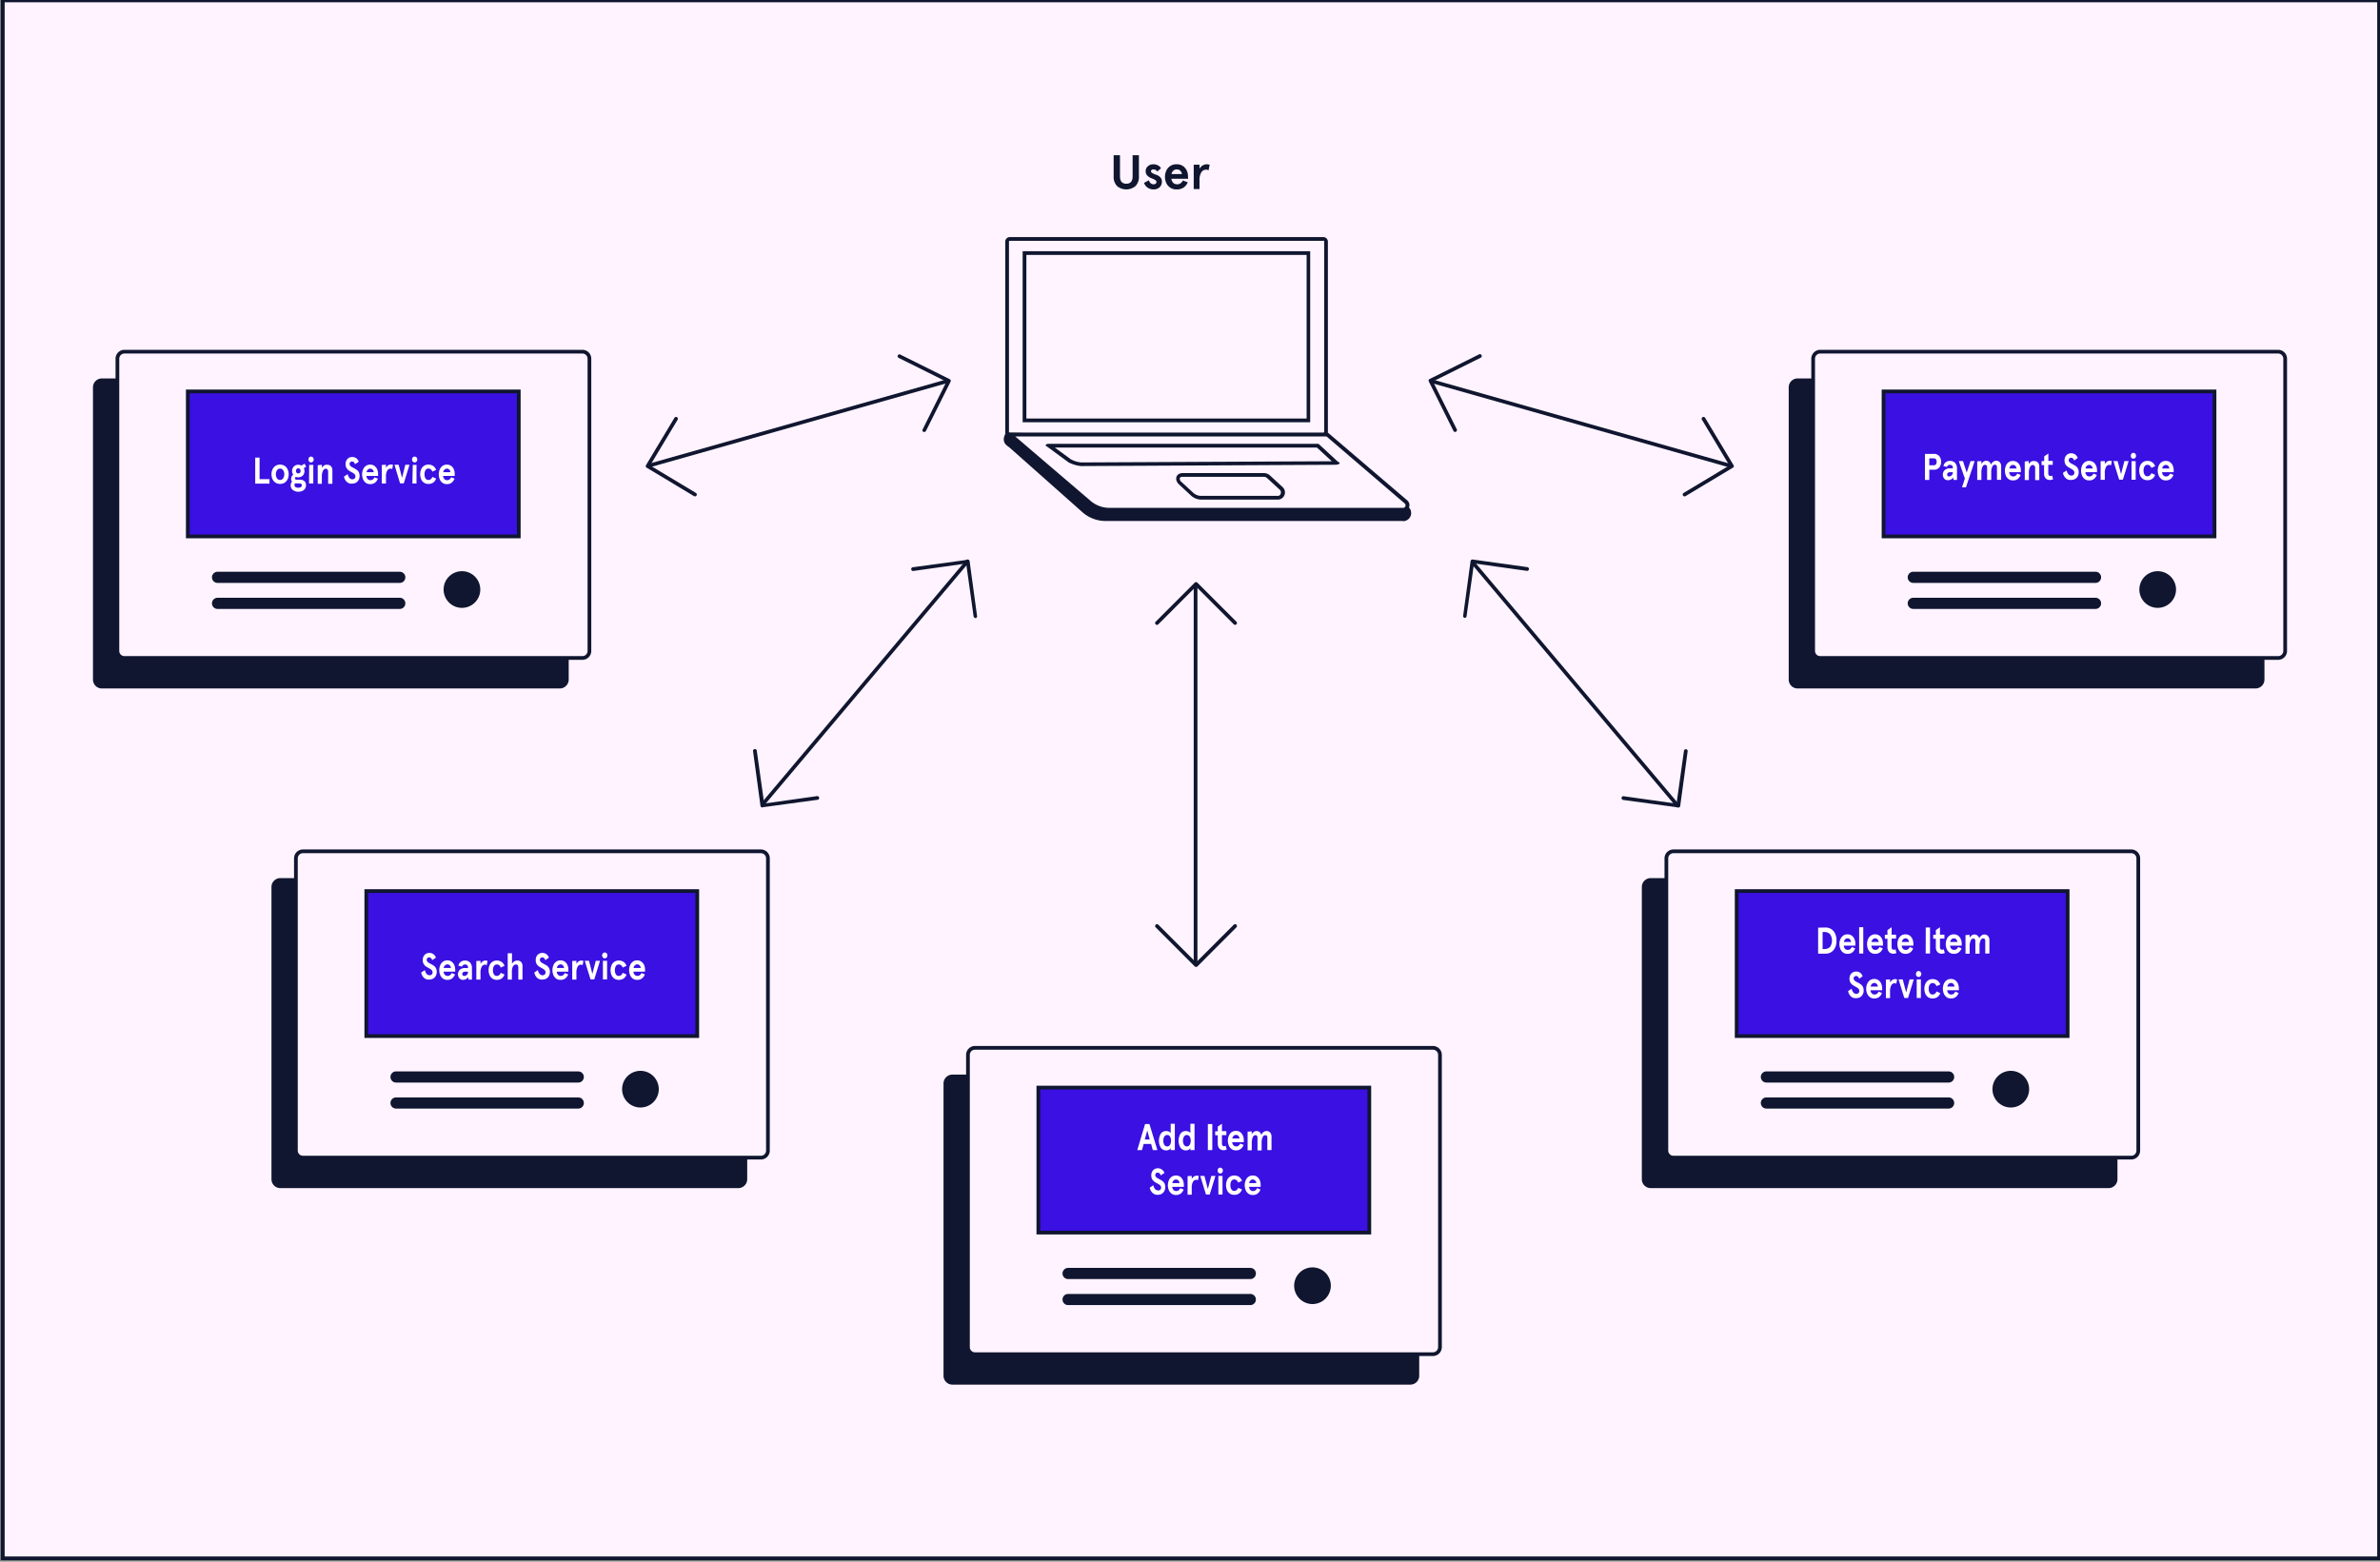 <svg xmlns="http://www.w3.org/2000/svg" viewBox="0 0 640 420">
  <rect x="0" y="0" width="640" height="420" fill="#808080" stroke="none"/>
  <defs>
    <style>
      .cls-1 {
        fill: #fff3ff;
      }

      .cls-2 {
        fill: #10162f;
      }

      .cls-3 {
        fill: #fff4ff;
      }

      .cls-4 {
        fill: #3a10e3;
      }

      .cls-5 {
        fill: #fff;
      }
    </style>
  </defs>
  <g id="bg">
    <g>
      <rect class="cls-1" x="0.75" y="0.11" width="639" height="419"/>
      <path class="cls-2" d="M639.25.61v418H1.25V.61h638m1-1H.25v420h640V-.39Z"/>
    </g>
  </g>
  <g id="Layer_4" data-name="Layer 4">
    <g>
      <g>
        <rect class="cls-3" x="270.82" y="64.21" width="85.76" height="52.71" rx="0.74"/>
        <path class="cls-2" d="M355.84,64.71a.24.24,0,0,1,.24.24v51.22a.24.24,0,0,1-.24.24H271.56a.23.23,0,0,1-.24-.24V65a.23.23,0,0,1,.24-.24h84.28m0-1H271.56A1.23,1.23,0,0,0,270.32,65v51.22a1.23,1.23,0,0,0,1.24,1.24h84.28a1.24,1.24,0,0,0,1.24-1.24V65a1.24,1.24,0,0,0-1.24-1.24Z"/>
      </g>
      <g>
        <path class="cls-2" d="M377.29,139.62h-80a8.84,8.84,0,0,1-5.75-2.12L271.87,120c-.63-.54-2.07-1-1-3.1l86.25,1.55,21.31,18.2A1.69,1.69,0,0,1,377.29,139.62Z"/>
        <path class="cls-2" d="M377.29,140.12h-80a9.41,9.41,0,0,1-6.08-2.24l-19.73-17.51a2.94,2.94,0,0,0-.3-.22c-.66-.48-1.91-1.35-.84-3.48l.14-.28h.31L357.27,118l.13.12,21.31,18.2a2.19,2.19,0,0,1-1.42,3.85ZM271.15,117.4c-.47,1.13,0,1.49.66,1.93a4.18,4.18,0,0,1,.38.29l19.73,17.5a8.32,8.32,0,0,0,5.42,2h80a1.18,1.18,0,0,0,.77-2.09l-21.17-18.09Z"/>
      </g>
      <g>
        <path class="cls-3" d="M298.37,137.05a8.34,8.34,0,0,1-5.42-2l-21.28-18.17h85.22L378.06,135a1.18,1.18,0,0,1-.77,2.09Z"/>
        <path class="cls-2" d="M356.71,117.38l21,18a.68.68,0,0,1-.45,1.21H298.37a7.82,7.82,0,0,1-5.1-1.88L273,117.38h83.68m.37-1H270.32l22.3,19.05a8.84,8.84,0,0,0,5.75,2.12h78.92a1.69,1.69,0,0,0,1.1-3l-21.31-18.2Z"/>
      </g>
      <g>
        <rect class="cls-3" x="275.54" y="68.06" width="76.32" height="45"/>
        <path class="cls-2" d="M351.36,68.56v44H276v-44h75.32m1-1H275v46h77.32v-46Z"/>
      </g>
      <g>
        <path class="cls-3" d="M290.75,124.87a7.38,7.38,0,0,1-3.09-.94l-.06,0-5.51-4h72.23l5,4.65-.37,0Z"/>
        <path class="cls-2" d="M354.12,120.36l4,3.69-67.36.32a6.87,6.87,0,0,1-2.87-.89h0l-4.24-3.11h70.5m.08-1H281.92c-.74,0-1,.53-.36.73l5.78,4.25a9.31,9.31,0,0,0,3.41,1L359,125c1.16,0,1.69-.52.81-.79l-5.24-4.84a1.36,1.36,0,0,0-.36,0Z"/>
      </g>
      <g>
        <path class="cls-3" d="M323,133.86a3.69,3.69,0,0,1-2.5-1l-3.23-3a1.45,1.45,0,0,1-.45-1.54,1.12,1.12,0,0,1,1.14-.62h21.87a1.89,1.89,0,0,1,1.28.51l3.38,3.12a1.48,1.48,0,0,1,.36,1.65,1.25,1.25,0,0,1-1.17.85Z"/>
        <path class="cls-2" d="M339.82,128.23a1.38,1.38,0,0,1,.94.38l3.39,3.11a1,1,0,0,1,.22,1.11.76.76,0,0,1-.7.53H323a3.16,3.16,0,0,1-2.16-.86l-3.2-2.95a1,1,0,0,1-.36-1c.11-.27.48-.31.68-.31h21.87m0-1H318c-1.79,0-2.27,1.79-1,3l3.23,3a4.18,4.18,0,0,0,2.84,1.13h20.68a1.94,1.94,0,0,0,1.15-3.37l-3.38-3.12a2.42,2.42,0,0,0-1.62-.64Z"/>
      </g>
    </g>
    <g>
      <path class="cls-2" d="M465.22,125.72l-.14,0-80-22.66a.51.51,0,0,1-.35-.62.5.5,0,0,1,.62-.34l80,22.66a.5.5,0,0,1,.35.61A.51.51,0,0,1,465.22,125.72Z"/>
      <path class="cls-2" d="M453,133.5a.5.5,0,0,1-.26-.93l12.3-7.39-7.38-12.3a.49.49,0,0,1,.17-.68.5.5,0,0,1,.69.17l7.64,12.73a.48.48,0,0,1-.17.68l-12.73,7.65A.48.48,0,0,1,453,133.5Z"/>
      <path class="cls-2" d="M391.29,116.17a.49.49,0,0,1-.45-.28l-6.62-13.29a.49.49,0,0,1,.22-.67l13.29-6.62a.49.49,0,0,1,.67.22.5.5,0,0,1-.22.67l-12.85,6.4,6.41,12.85a.51.51,0,0,1-.23.67A.59.59,0,0,1,391.29,116.17Z"/>
    </g>
    <g>
      <path class="cls-2" d="M300.39,50.05a3.59,3.59,0,0,1-.92-2.67V41.74h1.7v5.67c0,1.32.56,2,1.7,2s1.7-.65,1.7-2V41.74h1.69v5.64a3.55,3.55,0,0,1-.92,2.67,3.89,3.89,0,0,1-4.95,0Z"/>
      <path class="cls-2" d="M308.54,50.42a2.47,2.47,0,0,1-.9-1.24l1.29-.69a1.81,1.81,0,0,0,.51.79,1.17,1.17,0,0,0,.79.29.88.88,0,0,0,.53-.17.54.54,0,0,0,.22-.47.6.6,0,0,0-.34-.51,5.07,5.07,0,0,0-1-.48,3,3,0,0,1-1.15-.75,1.67,1.67,0,0,1-.41-1.17,1.76,1.76,0,0,1,.26-.93,2.06,2.06,0,0,1,.74-.66,2.3,2.3,0,0,1,1.06-.25,2.66,2.66,0,0,1,1.21.28,2,2,0,0,1,.85.79l-1,.88a1.22,1.22,0,0,0-1.06-.57.77.77,0,0,0-.45.14.43.43,0,0,0-.18.36.55.55,0,0,0,.27.43,4.41,4.41,0,0,0,1.07.49,3,3,0,0,1,1.18.71,1.6,1.6,0,0,1,.41,1.14,2,2,0,0,1-.62,1.54,2.3,2.3,0,0,1-1.61.57A2.71,2.71,0,0,1,308.54,50.42Z"/>
      <path class="cls-2" d="M319.49,48.08H315a1.81,1.81,0,0,0,.51,1.11,1.52,1.52,0,0,0,1,.38,1.68,1.68,0,0,0,.92-.25,2.35,2.35,0,0,0,.67-.77l1.3.48a3.24,3.24,0,0,1-1.13,1.42,3.2,3.2,0,0,1-1.85.49,2.93,2.93,0,0,1-2.82-1.77,4.07,4.07,0,0,1-.33-1.61,4,4,0,0,1,.33-1.6,2.92,2.92,0,0,1,2.82-1.78,3,3,0,0,1,1.72.49,3.08,3.08,0,0,1,1,1.23,3.67,3.67,0,0,1,.32,1.52Zm-1.65-1.27a1.76,1.76,0,0,0-.46-.9,1.27,1.27,0,0,0-.94-.35,1.36,1.36,0,0,0-.9.32,1.7,1.7,0,0,0-.53.93Z"/>
      <path class="cls-2" d="M322.56,44.29v1.06a2.62,2.62,0,0,1,.86-.86,2.11,2.11,0,0,1,1.08-.31,3,3,0,0,1,.79.13l-.3,1.5a1.27,1.27,0,0,0-.67-.18,1.49,1.49,0,0,0-1.26.69,3.85,3.85,0,0,0-.5,2.19v2.33H321V44.29Z"/>
    </g>
    <g>
      <path class="cls-2" d="M332.12,168.05a.54.54,0,0,1-.35-.14l-10.15-10.15-10.14,10.15a.5.5,0,1,1-.71-.71l10.5-10.5a.5.5,0,0,1,.71,0l10.5,10.5a.51.51,0,0,1,0,.71A.54.54,0,0,1,332.12,168.05Z"/>
      <path class="cls-2" d="M321.62,260.05a.54.54,0,0,1-.35-.14l-10.5-10.5a.51.51,0,0,1,0-.71.5.5,0,0,1,.71,0l10.14,10.14,10.15-10.14a.5.5,0,0,1,.71,0,.51.51,0,0,1,0,.71L322,259.91A.54.54,0,0,1,321.62,260.05Z"/>
      <path class="cls-2" d="M321.5,259a.5.5,0,0,1-.5-.5v-101a.5.5,0,0,1,1,0v101A.5.5,0,0,1,321.5,259Z"/>
    </g>
    <g>
      <path class="cls-2" d="M393.94,166.18h-.07a.5.5,0,0,1-.42-.56l2-14.71a.51.51,0,0,1,.57-.43l14.7,2.05a.5.5,0,1,1-.14,1l-14.21-2-2,14.21A.51.51,0,0,1,393.94,166.18Z"/>
      <path class="cls-2" d="M451.26,217.14h-.07l-14.71-2a.5.5,0,0,1,.14-1l14.21,2,2-14.21a.52.52,0,0,1,.57-.43.5.5,0,0,1,.42.57l-2,14.71a.5.5,0,0,1-.2.33A.54.54,0,0,1,451.26,217.14Z"/>
      <path class="cls-2" d="M451.13,217.17a.49.49,0,0,1-.38-.18l-55-65.27a.49.49,0,0,1,.06-.7.49.49,0,0,1,.7.06l55,65.27a.49.49,0,0,1-.06.7A.47.47,0,0,1,451.13,217.17Z"/>
    </g>
    <g>
      <path class="cls-2" d="M205,217.17a.51.51,0,0,1-.5-.43l-2-14.71a.5.5,0,0,1,1-.14l2,14.22,14.21-2a.51.51,0,0,1,.57.43.5.5,0,0,1-.43.56l-14.7,2Z"/>
      <path class="cls-2" d="M262.31,166.21a.51.51,0,0,1-.5-.43l-2-14.22-14.21,2a.5.5,0,0,1-.14-1l14.71-2a.51.51,0,0,1,.57.42l2,14.71a.49.49,0,0,1-.42.56Z"/>
      <path class="cls-2" d="M205.16,216.74a.47.47,0,0,1-.32-.12.49.49,0,0,1-.06-.7l55-65.27a.5.5,0,0,1,.7-.07.51.51,0,0,1,.06.71l-55,65.27A.49.49,0,0,1,205.16,216.74Z"/>
    </g>
    <g>
      <g>
        <path class="cls-2" d="M27.39,102.28H150.53a1.9,1.9,0,0,1,1.9,1.9v78.59a1.9,1.9,0,0,1-1.9,1.9H27.4a1.9,1.9,0,0,1-1.9-1.9V104.17A1.89,1.89,0,0,1,27.39,102.28Z"/>
        <path class="cls-2" d="M150.53,102.78a1.4,1.4,0,0,1,1.4,1.39v78.59a1.4,1.4,0,0,1-1.4,1.4H27.39a1.4,1.4,0,0,1-1.39-1.4V104.17a1.39,1.39,0,0,1,1.39-1.39H150.53m0-1H27.39A2.39,2.39,0,0,0,25,104.17v78.59a2.39,2.39,0,0,0,2.39,2.4H150.53a2.4,2.4,0,0,0,2.4-2.4V104.17a2.4,2.4,0,0,0-2.4-2.39Z"/>
      </g>
      <g>
        <path class="cls-1" d="M33.47,94.58H156.6a1.9,1.9,0,0,1,1.9,1.9v78.59a1.89,1.89,0,0,1-1.89,1.89H33.47a1.89,1.89,0,0,1-1.89-1.89V96.48A1.9,1.9,0,0,1,33.47,94.58Z"/>
        <path class="cls-2" d="M156.61,95.08a1.4,1.4,0,0,1,1.39,1.4v78.59a1.39,1.39,0,0,1-1.39,1.39H33.47a1.4,1.4,0,0,1-1.4-1.39V96.48a1.4,1.4,0,0,1,1.4-1.4H156.61m0-1H33.47a2.4,2.4,0,0,0-2.4,2.4v78.59a2.4,2.4,0,0,0,2.4,2.39H156.61a2.39,2.39,0,0,0,2.39-2.39V96.48a2.39,2.39,0,0,0-2.39-2.4Z"/>
      </g>
      <g>
        <rect class="cls-4" x="50.5" y="105.27" width="89" height="39"/>
        <path class="cls-2" d="M139,105.77v38H51v-38h88m1-1H50v40h90v-40Z"/>
      </g>
      <g>
        <path class="cls-5" d="M68.63,123.07H69.8v5.8h2.67v1.2H68.63Z"/>
        <path class="cls-5" d="M74.08,129.81a2.06,2.06,0,0,1-.79-.93,3,3,0,0,1-.28-1.33,3,3,0,0,1,.28-1.33,2.17,2.17,0,0,1,.79-.93,2.41,2.41,0,0,1,2.47,0,2.24,2.24,0,0,1,.79.93,3,3,0,0,1,.28,1.33,3,3,0,0,1-.28,1.33,2.13,2.13,0,0,1-.79.93,2.41,2.41,0,0,1-2.47,0Zm2.06-1.16a2.09,2.09,0,0,0,0-2.19,1,1,0,0,0-1.65,0,2.09,2.09,0,0,0,0,2.19,1,1,0,0,0,1.65,0Z"/>
        <path class="cls-5" d="M78.74,131.76a1.43,1.43,0,0,1-.57-1.23,1.37,1.37,0,0,1,.37-1,1.21,1.21,0,0,1-.24-.78,1.26,1.26,0,0,1,.15-.62,1.33,1.33,0,0,1,.41-.44,1.69,1.69,0,0,1-.32-1,1.73,1.73,0,0,1,.23-.89,1.45,1.45,0,0,1,.6-.6,1.69,1.69,0,0,1,.84-.21,1.81,1.81,0,0,1,.84.22l.85-.5.44.82-.64.36a1.88,1.88,0,0,1,.18.8,1.77,1.77,0,0,1-.23.9,1.35,1.35,0,0,1-.6.58,1.68,1.68,0,0,1-.84.2,1.83,1.83,0,0,1-.66-.11.44.44,0,0,0-.21.38.33.33,0,0,0,.11.28.46.46,0,0,0,.31.09h.93a1.68,1.68,0,0,1,1.16.39,1.38,1.38,0,0,1,.43,1.09,1.61,1.61,0,0,1-.29,1,1.74,1.74,0,0,1-.76.58,2.79,2.79,0,0,1-1,.18A2.36,2.36,0,0,1,78.74,131.76Zm2.17-.76a.5.5,0,0,0,.25-.47.43.43,0,0,0-.19-.4,1,1,0,0,0-.53-.12h-.62a2.68,2.68,0,0,1-.52,0,.9.9,0,0,0-.1.46.59.59,0,0,0,.28.54,1.64,1.64,0,0,0,1.43,0Zm-.25-3.86a.71.71,0,0,0,.17-.49.76.76,0,0,0-.17-.5.61.61,0,0,0-.9,0,.76.76,0,0,0-.17.5.71.71,0,0,0,.17.49.63.63,0,0,0,.9,0Z"/>
        <path class="cls-5" d="M83.14,124.15a.84.84,0,0,1-.2-.57.88.88,0,0,1,.2-.57.69.69,0,0,1,1,0,.84.84,0,0,1,.21.57.8.8,0,0,1-.21.57.69.69,0,0,1-1,0Zm0,.88h1.11v5H83.1Z"/>
        <path class="cls-5" d="M86.55,125v.81a2.3,2.3,0,0,1,.63-.65A1.38,1.38,0,0,1,88,125a1.34,1.34,0,0,1,1,.39,1.53,1.53,0,0,1,.38,1.13v3.6H88.24v-3.23a1,1,0,0,0-.18-.63.59.59,0,0,0-.47-.2.68.68,0,0,0-.51.24,1.64,1.64,0,0,0-.38.71,3.61,3.61,0,0,0-.15,1.1v2H85.44v-5Z"/>
        <path class="cls-5" d="M93.66,129.89a2.33,2.33,0,0,1-.76-.71,2.68,2.68,0,0,1-.4-1l1-.66a2.51,2.51,0,0,0,.45,1,1,1,0,0,0,.8.39.81.81,0,0,0,.59-.2.82.82,0,0,0,.23-.63.77.77,0,0,0-.15-.46,1.65,1.65,0,0,0-.39-.35c-.15-.1-.37-.22-.65-.38l-.26-.14a2.53,2.53,0,0,1-.86-.75,1.93,1.93,0,0,1-.33-1.17,2.18,2.18,0,0,1,.22-1,1.69,1.69,0,0,1,1.54-.92,1.78,1.78,0,0,1,1.78,1.27l-1,.67c-.15-.49-.43-.74-.83-.74a.62.62,0,0,0-.45.19.58.58,0,0,0-.19.45.75.75,0,0,0,.16.48,1.73,1.73,0,0,0,.41.35c.16.1.39.22.69.37a5.3,5.3,0,0,1,.74.47,1.86,1.86,0,0,1,.5.63,2.2,2.2,0,0,1,.19.93,2.33,2.33,0,0,1-.26,1.11,1.78,1.78,0,0,1-.71.73,2.14,2.14,0,0,1-1,.25A1.93,1.93,0,0,1,93.66,129.89Z"/>
        <path class="cls-5" d="M101.67,128H98.53a1.42,1.42,0,0,0,.36.85.94.94,0,0,0,.72.29,1,1,0,0,0,.64-.19,1.62,1.62,0,0,0,.46-.59l.9.37a2.31,2.31,0,0,1-.78,1.09,2,2,0,0,1-1.28.38,1.92,1.92,0,0,1-1.23-.38,2.37,2.37,0,0,1-.72-1,3.43,3.43,0,0,1,0-2.47,2.37,2.37,0,0,1,.72-1,1.93,1.93,0,0,1,1.23-.39,1.88,1.88,0,0,1,1.19.38,2.18,2.18,0,0,1,.7.94,3.17,3.17,0,0,1,.23,1.17Zm-1.15-1a1.38,1.38,0,0,0-.32-.69.82.82,0,0,0-.65-.27.89.89,0,0,0-.62.25,1.37,1.37,0,0,0-.37.71Z"/>
        <path class="cls-5" d="M103.79,125v.82a2,2,0,0,1,.59-.66,1.33,1.33,0,0,1,.75-.24,2,2,0,0,1,.55.1l-.21,1.15a.84.84,0,0,0-.47-.14,1,1,0,0,0-.87.54,3.2,3.2,0,0,0-.34,1.68v1.79h-1.12v-5Z"/>
        <path class="cls-5" d="M106.08,125h1.12l.92,3.51L109,125h1.12l-1.54,5h-1Z"/>
        <path class="cls-5" d="M111,124.15a.84.84,0,0,1-.2-.57.88.88,0,0,1,.2-.57.69.69,0,0,1,1,0,.84.84,0,0,1,.21.57.8.8,0,0,1-.21.57.69.69,0,0,1-1,0Zm0,.88H112v5h-1.11Z"/>
        <path class="cls-5" d="M114,129.81a2,2,0,0,1-.75-.94,3.27,3.27,0,0,1-.26-1.32,3.34,3.34,0,0,1,.26-1.32,2,2,0,0,1,.75-.93,2.06,2.06,0,0,1,1.21-.35,2.22,2.22,0,0,1,1.28.37,2.13,2.13,0,0,1,.78,1.07l-1,.45a1.57,1.57,0,0,0-.44-.62,1,1,0,0,0-.62-.21.88.88,0,0,0-.78.43,2,2,0,0,0-.27,1.11,2.06,2.06,0,0,0,.27,1.12.87.87,0,0,0,.78.42,1,1,0,0,0,.62-.21,1.5,1.5,0,0,0,.44-.62l1,.45a2.11,2.11,0,0,1-.78,1.08,2.22,2.22,0,0,1-1.28.36A2.05,2.05,0,0,1,114,129.81Z"/>
        <path class="cls-5" d="M122.28,128h-3.13a1.42,1.42,0,0,0,.36.85.94.94,0,0,0,.72.29,1,1,0,0,0,.64-.19,1.62,1.62,0,0,0,.46-.59l.9.37a2.38,2.38,0,0,1-.78,1.09,2,2,0,0,1-1.28.38,1.92,1.92,0,0,1-1.23-.38,2.21,2.21,0,0,1-.72-1,3.43,3.43,0,0,1,0-2.47,2.21,2.21,0,0,1,.72-1,1.93,1.93,0,0,1,1.23-.39,1.88,1.88,0,0,1,1.19.38,2.18,2.18,0,0,1,.7.94,3.15,3.15,0,0,1,.22,1.17Zm-1.14-1a1.38,1.38,0,0,0-.32-.69.82.82,0,0,0-.65-.27.89.89,0,0,0-.62.25,1.3,1.3,0,0,0-.37.71Z"/>
      </g>
      <g>
        <g>
          <circle class="cls-2" cx="124.22" cy="158.55" r="4.43"/>
          <path class="cls-2" d="M124.22,163.48a4.93,4.93,0,1,1,4.93-4.93A4.93,4.93,0,0,1,124.22,163.48Zm0-8.86a3.93,3.93,0,1,0,3.93,3.93A3.94,3.94,0,0,0,124.22,154.62Z"/>
        </g>
        <path class="cls-2" d="M107.5,156.77h-49a1.5,1.5,0,0,1,0-3h49a1.5,1.5,0,0,1,0,3Z"/>
        <path class="cls-2" d="M107.5,163.77h-49a1.5,1.5,0,0,1,0-3h49a1.5,1.5,0,0,1,0,3Z"/>
      </g>
    </g>
    <g>
      <g>
        <path class="cls-2" d="M483.39,102.28H606.53a1.9,1.9,0,0,1,1.9,1.9v78.59a1.9,1.9,0,0,1-1.9,1.9H483.4a1.9,1.9,0,0,1-1.9-1.9V104.17A1.89,1.89,0,0,1,483.39,102.28Z"/>
        <path class="cls-2" d="M606.53,102.78a1.4,1.4,0,0,1,1.4,1.39v78.59a1.4,1.4,0,0,1-1.4,1.4H483.39a1.4,1.4,0,0,1-1.39-1.4V104.17a1.39,1.39,0,0,1,1.39-1.39H606.53m0-1H483.39a2.39,2.39,0,0,0-2.39,2.39v78.59a2.39,2.39,0,0,0,2.39,2.4H606.53a2.4,2.4,0,0,0,2.4-2.4V104.17a2.4,2.4,0,0,0-2.4-2.39Z"/>
      </g>
      <g>
        <path class="cls-1" d="M489.47,94.58H612.6a1.9,1.9,0,0,1,1.9,1.9v78.59a1.89,1.89,0,0,1-1.89,1.89H489.47a1.89,1.89,0,0,1-1.89-1.89V96.48A1.9,1.9,0,0,1,489.47,94.58Z"/>
        <path class="cls-2" d="M612.61,95.08a1.4,1.4,0,0,1,1.39,1.4v78.59a1.39,1.39,0,0,1-1.39,1.39H489.47a1.4,1.4,0,0,1-1.4-1.39V96.48a1.4,1.4,0,0,1,1.4-1.4H612.61m0-1H489.47a2.4,2.4,0,0,0-2.4,2.4v78.59a2.4,2.4,0,0,0,2.4,2.39H612.61a2.39,2.39,0,0,0,2.39-2.39V96.48a2.39,2.39,0,0,0-2.39-2.4Z"/>
      </g>
      <g>
        <rect class="cls-4" x="506.5" y="105.27" width="89" height="39"/>
        <path class="cls-2" d="M595,105.77v38H507v-38h88m1-1H506v40h90v-40Z"/>
      </g>
      <g>
        <path class="cls-5" d="M520,122.07a1.85,1.85,0,0,1,1.47.59,2.3,2.3,0,0,1,.5,1.54,2.33,2.33,0,0,1-.5,1.55,1.84,1.84,0,0,1-1.47.58H518.8v2.74h-1.17v-7Zm.57,2.83a1,1,0,0,0,.21-.7,1,1,0,0,0-.21-.7.83.83,0,0,0-.62-.23H518.8v1.86H520A.79.79,0,0,0,520.58,124.9Z"/>
        <path class="cls-5" d="M522.83,128.75a1.74,1.74,0,0,1,.12-2.33,2,2,0,0,1,1.39-.45h.79v-.22a.67.67,0,0,0-.22-.55.89.89,0,0,0-.57-.19.77.77,0,0,0-.78.58l-.95-.24a1.62,1.62,0,0,1,.58-1,1.76,1.76,0,0,1,1.15-.39,1.82,1.82,0,0,1,1.41.54,2.24,2.24,0,0,1,.5,1.57v3h-.92l-.12-.64a1.65,1.65,0,0,1-1.39.72A1.31,1.31,0,0,1,522.83,128.75Zm2-.94a1,1,0,0,0,.3-.76V127h-.75a1,1,0,0,0-.57.16.6.6,0,0,0-.2.49.49.49,0,0,0,.14.36.48.48,0,0,0,.36.13A1,1,0,0,0,524.83,127.81Z"/>
        <path class="cls-5" d="M529.9,124H531l-2.34,7.08H527.6l.77-2.38-1.64-4.7h1.13l1,3.1Z"/>
        <path class="cls-5" d="M532.81,124v.81a2.09,2.09,0,0,1,.57-.66,1.22,1.22,0,0,1,.73-.23,1.29,1.29,0,0,1,.79.26,1.47,1.47,0,0,1,.48.78,2.13,2.13,0,0,1,.61-.76,1.29,1.29,0,0,1,.78-.28,1.26,1.26,0,0,1,1,.41,1.69,1.69,0,0,1,.36,1.14v3.57H537v-3.36c0-.46-.18-.7-.56-.7a.81.81,0,0,0-.7.54,3.42,3.42,0,0,0-.28,1.56v2h-1.11v-3.36c0-.46-.19-.7-.56-.7s-.52.19-.71.57a3.92,3.92,0,0,0-.27,1.64v1.85h-1.12v-5Z"/>
        <path class="cls-5" d="M543.42,127h-3.13a1.42,1.42,0,0,0,.35.85,1,1,0,0,0,.73.29,1,1,0,0,0,.63-.19,1.52,1.52,0,0,0,.46-.59l.91.37a2.46,2.46,0,0,1-.78,1.09,2,2,0,0,1-1.29.38,1.87,1.87,0,0,1-1.22-.38,2.21,2.21,0,0,1-.72-1,3.43,3.43,0,0,1,0-2.47,2.21,2.21,0,0,1,.72-1,2.08,2.08,0,0,1,2.41,0,2.18,2.18,0,0,1,.7.94,3.17,3.17,0,0,1,.23,1.17Zm-1.14-1a1.47,1.47,0,0,0-.32-.69.84.84,0,0,0-.66-.27.9.9,0,0,0-.62.25,1.45,1.45,0,0,0-.37.71Z"/>
        <path class="cls-5" d="M545.54,124v.81a2.27,2.27,0,0,1,.62-.65A1.41,1.41,0,0,1,547,124a1.34,1.34,0,0,1,1,.39,1.57,1.57,0,0,1,.38,1.13v3.6h-1.11v-3.23a1,1,0,0,0-.18-.63.6.6,0,0,0-.47-.2.68.68,0,0,0-.51.24,1.64,1.64,0,0,0-.38.71,3.61,3.61,0,0,0-.15,1.1v2h-1.11v-5Z"/>
        <path class="cls-5" d="M550.12,128.68a1.92,1.92,0,0,1-.45-1.39v-2.2H549V124h.7v-1.26l1.12-.78v2H552v1.06h-1.2v2.18a1,1,0,0,0,.15.64.54.54,0,0,0,.44.18.88.88,0,0,0,.44-.12l.26,1a1.62,1.62,0,0,1-.74.18A1.56,1.56,0,0,1,550.12,128.68Z"/>
        <path class="cls-5" d="M555.9,128.89a2.15,2.15,0,0,1-.76-.71,2.68,2.68,0,0,1-.4-1l1-.66a2.39,2.39,0,0,0,.45,1,1,1,0,0,0,.8.39.75.75,0,0,0,.82-.83.72.72,0,0,0-.16-.46,1.6,1.6,0,0,0-.38-.35c-.15-.1-.37-.22-.65-.38l-.26-.14a2.66,2.66,0,0,1-.87-.75,2,2,0,0,1-.32-1.17,2.05,2.05,0,0,1,.22-1,1.67,1.67,0,0,1,.62-.67,1.75,1.75,0,0,1,.91-.25,1.79,1.79,0,0,1,1.79,1.27l-.95.67c-.16-.49-.43-.74-.84-.74a.65.65,0,0,0-.45.19.61.61,0,0,0-.18.45.75.75,0,0,0,.16.48,1.55,1.55,0,0,0,.41.35,7.45,7.45,0,0,0,.69.37,5.3,5.3,0,0,1,.74.47,1.84,1.84,0,0,1,.49.63,2.06,2.06,0,0,1,.2.93,2.33,2.33,0,0,1-.26,1.11,1.75,1.75,0,0,1-.72.73,2.08,2.08,0,0,1-1,.25A1.93,1.93,0,0,1,555.9,128.89Z"/>
        <path class="cls-5" d="M563.9,127h-3.13a1.42,1.42,0,0,0,.36.85.94.94,0,0,0,.72.29,1.05,1.05,0,0,0,.64-.19,1.62,1.62,0,0,0,.46-.59l.9.37a2.46,2.46,0,0,1-.78,1.09,2,2,0,0,1-1.28.38,1.92,1.92,0,0,1-1.23-.38,2.21,2.21,0,0,1-.72-1,3.43,3.43,0,0,1,0-2.47,2.21,2.21,0,0,1,.72-1,1.93,1.93,0,0,1,1.23-.39,1.88,1.88,0,0,1,1.19.38,2.26,2.26,0,0,1,.7.94,3.15,3.15,0,0,1,.22,1.17Zm-1.14-1a1.38,1.38,0,0,0-.32-.69.83.83,0,0,0-.65-.27.89.89,0,0,0-.62.25,1.3,1.3,0,0,0-.37.71Z"/>
        <path class="cls-5" d="M566,124v.82a2,2,0,0,1,.59-.66,1.31,1.31,0,0,1,.75-.24,2,2,0,0,1,.55.1l-.21,1.15a.84.84,0,0,0-.47-.14,1,1,0,0,0-.87.54,3.2,3.2,0,0,0-.34,1.68v1.79h-1.12v-5Z"/>
        <path class="cls-5" d="M568.31,124h1.13l.92,3.51.91-3.51h1.13l-1.54,5h-1Z"/>
        <path class="cls-5" d="M573.19,123.15a.8.8,0,0,1-.21-.57.84.84,0,0,1,.21-.57.69.69,0,0,1,1,0,.88.88,0,0,1,.2.57.84.84,0,0,1-.2.57.69.69,0,0,1-1,0Zm0,.88h1.11v5h-1.11Z"/>
        <path class="cls-5" d="M576.25,128.81a2.13,2.13,0,0,1-.75-.94,3.45,3.45,0,0,1-.25-1.32,3.53,3.53,0,0,1,.25-1.32,2.16,2.16,0,0,1,.75-.93,2.1,2.1,0,0,1,1.21-.35,2.23,2.23,0,0,1,1.29.37,2.13,2.13,0,0,1,.78,1.07l-1,.45a1.67,1.67,0,0,0-.44-.62,1,1,0,0,0-.63-.21.85.85,0,0,0-.77.43,2,2,0,0,0-.27,1.11,2.06,2.06,0,0,0,.27,1.12.84.84,0,0,0,.77.42,1,1,0,0,0,.63-.21,1.59,1.59,0,0,0,.44-.62l1,.45a2.11,2.11,0,0,1-.78,1.08,2.23,2.23,0,0,1-1.29.36A2.1,2.1,0,0,1,576.25,128.81Z"/>
        <path class="cls-5" d="M584.52,127h-3.13a1.42,1.42,0,0,0,.36.85.93.93,0,0,0,.72.29,1,1,0,0,0,.63-.19,1.53,1.53,0,0,0,.47-.59l.9.37a2.46,2.46,0,0,1-.78,1.09,2,2,0,0,1-1.28.38,1.88,1.88,0,0,1-1.23-.38,2.21,2.21,0,0,1-.72-1,3.43,3.43,0,0,1,0-2.47,2.21,2.21,0,0,1,.72-1,1.89,1.89,0,0,1,1.23-.39,1.84,1.84,0,0,1,1.18.38,2.2,2.2,0,0,1,.71.94,3.15,3.15,0,0,1,.22,1.17Zm-1.14-1a1.47,1.47,0,0,0-.32-.69.83.83,0,0,0-.65-.27.89.89,0,0,0-.62.25,1.3,1.3,0,0,0-.37.71Z"/>
      </g>
      <g>
        <g>
          <circle class="cls-2" cx="580.22" cy="158.55" r="4.43"/>
          <path class="cls-2" d="M580.22,163.48a4.93,4.93,0,1,1,4.93-4.93A4.93,4.93,0,0,1,580.22,163.48Zm0-8.86a3.93,3.93,0,1,0,3.93,3.93A3.94,3.94,0,0,0,580.22,154.62Z"/>
        </g>
        <path class="cls-2" d="M563.5,156.77h-49a1.5,1.5,0,0,1,0-3h49a1.5,1.5,0,0,1,0,3Z"/>
        <path class="cls-2" d="M563.5,163.77h-49a1.5,1.5,0,0,1,0-3h49a1.5,1.5,0,0,1,0,3Z"/>
      </g>
    </g>
    <g>
      <g>
        <rect class="cls-2" x="442" y="236.66" width="126.93" height="82.38" rx="1.89"/>
        <path class="cls-2" d="M567,237.16a1.4,1.4,0,0,1,1.4,1.39v78.59a1.4,1.4,0,0,1-1.4,1.4H443.89a1.4,1.4,0,0,1-1.39-1.4V238.55a1.39,1.39,0,0,1,1.39-1.39H567m0-1H443.89a2.39,2.39,0,0,0-2.39,2.39v78.59a2.39,2.39,0,0,0,2.39,2.4H567a2.4,2.4,0,0,0,2.4-2.4V238.55a2.4,2.4,0,0,0-2.4-2.39Z"/>
      </g>
      <g>
        <path class="cls-1" d="M450,229H573.1a1.9,1.9,0,0,1,1.9,1.9v78.59a1.89,1.89,0,0,1-1.89,1.89H450a1.89,1.89,0,0,1-1.89-1.89V230.86A1.9,1.9,0,0,1,450,229Z"/>
        <path class="cls-2" d="M573.11,229.46a1.4,1.4,0,0,1,1.39,1.4v78.59a1.39,1.39,0,0,1-1.39,1.39H450a1.4,1.4,0,0,1-1.4-1.39V230.86a1.4,1.4,0,0,1,1.4-1.4H573.11m0-1H450a2.4,2.4,0,0,0-2.4,2.4v78.59a2.4,2.4,0,0,0,2.4,2.39H573.11a2.39,2.39,0,0,0,2.39-2.39V230.86a2.39,2.39,0,0,0-2.39-2.4Z"/>
      </g>
      <g>
        <rect class="cls-4" x="467" y="239.65" width="89" height="39"/>
        <path class="cls-2" d="M555.5,240.15v38h-88v-38h88m1-1h-90v40h90v-40Z"/>
      </g>
      <g>
        <path class="cls-5" d="M490.91,249.45a2.93,2.93,0,0,1,1.45.38,2.84,2.84,0,0,1,1.07,1.17,4.08,4.08,0,0,1,.41,1.95,4.12,4.12,0,0,1-.41,2,2.75,2.75,0,0,1-1.07,1.16,2.83,2.83,0,0,1-1.45.38h-2v-7Zm1.14,5.29a3,3,0,0,0,0-3.57,2.29,2.29,0,0,0-1.51-.52h-.43v4.6h.43A2.28,2.28,0,0,0,492.05,254.74Z"/>
        <path class="cls-5" d="M498.93,254.33H495.8a1.36,1.36,0,0,0,.35.85,1,1,0,0,0,.73.29,1,1,0,0,0,.63-.19,1.52,1.52,0,0,0,.46-.59l.9.37a2.37,2.37,0,0,1-.77,1.09,2.06,2.06,0,0,1-1.29.38,1.92,1.92,0,0,1-1.23-.38,2.37,2.37,0,0,1-.72-1,3.43,3.43,0,0,1,0-2.47,2.37,2.37,0,0,1,.72-1,1.93,1.93,0,0,1,1.23-.39,1.86,1.86,0,0,1,1.19.38,2.18,2.18,0,0,1,.7.94,3.17,3.17,0,0,1,.23,1.17Zm-1.14-1a1.48,1.48,0,0,0-.33-.69.8.8,0,0,0-.65-.27.9.9,0,0,0-.62.25,1.37,1.37,0,0,0-.37.71Z"/>
        <path class="cls-5" d="M499.94,249.37h1.11v7.08h-1.11Z"/>
        <path class="cls-5" d="M506.35,254.33h-3.13a1.42,1.42,0,0,0,.36.85.94.94,0,0,0,.72.29,1.05,1.05,0,0,0,.64-.19,1.62,1.62,0,0,0,.46-.59l.9.37a2.46,2.46,0,0,1-.78,1.09,2,2,0,0,1-1.28.38,1.92,1.92,0,0,1-1.23-.38,2.21,2.21,0,0,1-.72-1,3.43,3.43,0,0,1,0-2.47,2.21,2.21,0,0,1,.72-1,1.93,1.93,0,0,1,1.23-.39,1.88,1.88,0,0,1,1.19.38,2.26,2.26,0,0,1,.7.94,3.15,3.15,0,0,1,.22,1.17Zm-1.14-1a1.38,1.38,0,0,0-.32-.69.83.83,0,0,0-.65-.27.89.89,0,0,0-.62.25,1.3,1.3,0,0,0-.37.71Z"/>
        <path class="cls-5" d="M508,256.06a1.92,1.92,0,0,1-.45-1.39v-2.2h-.7v-1.06h.7v-1.26l1.12-.78v2h1.2v1.06h-1.2v2.18a1,1,0,0,0,.15.64.54.54,0,0,0,.44.18.88.88,0,0,0,.44-.12l.26,1a1.62,1.62,0,0,1-.74.18A1.56,1.56,0,0,1,508,256.06Z"/>
        <path class="cls-5" d="M514.52,254.33h-3.14a1.42,1.42,0,0,0,.36.85.94.94,0,0,0,.72.29,1,1,0,0,0,.64-.19,1.62,1.62,0,0,0,.46-.59l.9.37a2.31,2.31,0,0,1-.78,1.09,2,2,0,0,1-1.28.38,1.92,1.92,0,0,1-1.23-.38,2.37,2.37,0,0,1-.72-1,3.43,3.43,0,0,1,0-2.47,2.37,2.37,0,0,1,.72-1,1.93,1.93,0,0,1,1.23-.39,1.86,1.86,0,0,1,1.19.38,2.18,2.18,0,0,1,.7.94,3.17,3.17,0,0,1,.23,1.17Zm-1.15-1a1.38,1.38,0,0,0-.32-.69.82.82,0,0,0-.65-.27.89.89,0,0,0-.62.25,1.37,1.37,0,0,0-.37.71Z"/>
        <path class="cls-5" d="M517.85,249.45H519v7h-1.17Z"/>
        <path class="cls-5" d="M521,256.06a2,2,0,0,1-.44-1.39v-2.2h-.7v-1.06h.7v-1.26l1.11-.78v2h1.2v1.06h-1.2v2.18a1,1,0,0,0,.15.64.55.55,0,0,0,.45.18.85.85,0,0,0,.43-.12l.26,1a1.59,1.59,0,0,1-.74.18A1.56,1.56,0,0,1,521,256.06Z"/>
        <path class="cls-5" d="M527.52,254.33h-3.13a1.42,1.42,0,0,0,.35.85,1,1,0,0,0,.73.29,1,1,0,0,0,.63-.19,1.63,1.63,0,0,0,.47-.59l.9.37a2.46,2.46,0,0,1-.78,1.09,2,2,0,0,1-1.28.38,1.88,1.88,0,0,1-1.23-.38,2.21,2.21,0,0,1-.72-1,3.43,3.43,0,0,1,0-2.47,2.21,2.21,0,0,1,.72-1,1.89,1.89,0,0,1,1.23-.39,1.84,1.84,0,0,1,1.18.38,2.18,2.18,0,0,1,.7.94,3,3,0,0,1,.23,1.17Zm-1.14-1a1.47,1.47,0,0,0-.32-.69.83.83,0,0,0-.65-.27.93.93,0,0,0-.63.25,1.37,1.37,0,0,0-.36.71Z"/>
        <path class="cls-5" d="M529.64,251.41v.81a2.25,2.25,0,0,1,.58-.66,1.2,1.2,0,0,1,.73-.23,1.28,1.28,0,0,1,.78.26,1.48,1.48,0,0,1,.49.78,2,2,0,0,1,.61-.76,1.28,1.28,0,0,1,.77-.28,1.26,1.26,0,0,1,1,.41,1.7,1.7,0,0,1,.37,1.14v3.57h-1.12v-3.36c0-.46-.19-.7-.56-.7s-.52.18-.71.54a3.58,3.58,0,0,0-.27,1.56v2h-1.12v-3.36c0-.46-.18-.7-.56-.7s-.52.19-.7.57a3.9,3.9,0,0,0-.28,1.64v1.85h-1.11v-5Z"/>
        <path class="cls-5" d="M498.12,268.27a2.21,2.21,0,0,1-.75-.71,2.52,2.52,0,0,1-.4-1l.94-.66a2.52,2.52,0,0,0,.46,1,1,1,0,0,0,.79.39.84.84,0,0,0,.6-.2.82.82,0,0,0,.22-.63.77.77,0,0,0-.15-.46,1.6,1.6,0,0,0-.38-.35l-.66-.38-.26-.14a2.53,2.53,0,0,1-.86-.75,1.93,1.93,0,0,1-.33-1.17,2.18,2.18,0,0,1,.22-1,1.69,1.69,0,0,1,.63-.67,1.72,1.72,0,0,1,.91-.25,1.78,1.78,0,0,1,1.78,1.27l-.94.67c-.16-.49-.44-.74-.84-.74a.64.64,0,0,0-.45.19.58.58,0,0,0-.19.45.76.76,0,0,0,.17.48,1.51,1.51,0,0,0,.4.35c.16.1.39.22.69.37a5.3,5.3,0,0,1,.74.47,1.86,1.86,0,0,1,.5.63,2.06,2.06,0,0,1,.19.93,2.22,2.22,0,0,1-.26,1.11,1.78,1.78,0,0,1-.71.73,2.12,2.12,0,0,1-1.05.25A2,2,0,0,1,498.12,268.27Z"/>
        <path class="cls-5" d="M506.13,266.33H503a1.36,1.36,0,0,0,.35.85,1,1,0,0,0,.73.29,1,1,0,0,0,.63-.19,1.52,1.52,0,0,0,.46-.59l.9.37a2.31,2.31,0,0,1-.78,1.09,2,2,0,0,1-1.28.38,1.92,1.92,0,0,1-1.23-.38,2.37,2.37,0,0,1-.72-1,3.43,3.43,0,0,1,0-2.47,2.37,2.37,0,0,1,.72-1,1.93,1.93,0,0,1,1.23-.39,1.86,1.86,0,0,1,1.19.38,2.18,2.18,0,0,1,.7.94,3.17,3.17,0,0,1,.23,1.17Zm-1.15-1a1.46,1.46,0,0,0-.31-.69.84.84,0,0,0-.66-.27.9.9,0,0,0-.62.25,1.37,1.37,0,0,0-.37.71Z"/>
        <path class="cls-5" d="M508.25,263.41v.82a1.92,1.92,0,0,1,.6-.66,1.28,1.28,0,0,1,.74-.24,2,2,0,0,1,.55.1l-.21,1.15a.81.81,0,0,0-.46-.14,1,1,0,0,0-.88.54,3.3,3.3,0,0,0-.34,1.68v1.79h-1.12v-5Z"/>
        <path class="cls-5" d="M510.54,263.41h1.12l.92,3.51.92-3.51h1.12l-1.54,5h-1Z"/>
        <path class="cls-5" d="M515.42,262.53a.8.8,0,0,1-.21-.57.84.84,0,0,1,.21-.57.65.65,0,0,1,.51-.23.68.68,0,0,1,.51.23.84.84,0,0,1,.21.57.8.8,0,0,1-.21.57.64.64,0,0,1-.51.23A.62.62,0,0,1,515.42,262.53Zm0,.88h1.12v5h-1.12Z"/>
        <path class="cls-5" d="M518.48,268.19a2.13,2.13,0,0,1-.75-.94,3.27,3.27,0,0,1-.25-1.32,3.34,3.34,0,0,1,.25-1.32,2.16,2.16,0,0,1,.75-.93,2.08,2.08,0,0,1,1.21-.35,2.22,2.22,0,0,1,1.28.37,2.13,2.13,0,0,1,.78,1.07l-1,.45a1.66,1.66,0,0,0-.43-.62,1,1,0,0,0-.63-.21.88.88,0,0,0-.78.43,2,2,0,0,0-.26,1.11,2.07,2.07,0,0,0,.26,1.12.87.87,0,0,0,.78.42,1,1,0,0,0,.63-.21,1.58,1.58,0,0,0,.43-.62l1,.45a2.11,2.11,0,0,1-.78,1.08,2.22,2.22,0,0,1-1.28.36A2.08,2.08,0,0,1,518.48,268.19Z"/>
        <path class="cls-5" d="M526.75,266.33h-3.14a1.42,1.42,0,0,0,.36.85.94.94,0,0,0,.72.29,1,1,0,0,0,.64-.19,1.62,1.62,0,0,0,.46-.59l.9.37a2.31,2.31,0,0,1-.78,1.09,2,2,0,0,1-1.28.38,1.92,1.92,0,0,1-1.23-.38,2.37,2.37,0,0,1-.72-1,3.43,3.43,0,0,1,0-2.47,2.37,2.37,0,0,1,.72-1,1.93,1.93,0,0,1,1.23-.39,1.86,1.86,0,0,1,1.19.38,2.18,2.18,0,0,1,.7.94,3.17,3.17,0,0,1,.23,1.17Zm-1.15-1a1.38,1.38,0,0,0-.32-.69.82.82,0,0,0-.65-.27.89.89,0,0,0-.62.25,1.37,1.37,0,0,0-.37.71Z"/>
      </g>
      <g>
        <g>
          <circle class="cls-2" cx="540.72" cy="292.93" r="4.43"/>
          <path class="cls-2" d="M540.72,297.86a4.93,4.93,0,1,1,4.93-4.93A4.93,4.93,0,0,1,540.72,297.86Zm0-8.86a3.93,3.93,0,1,0,3.93,3.93A3.94,3.94,0,0,0,540.72,289Z"/>
        </g>
        <path class="cls-2" d="M524,291.15H475a1.5,1.5,0,0,1,0-3h49a1.5,1.5,0,0,1,0,3Z"/>
        <path class="cls-2" d="M524,298.15H475a1.5,1.5,0,0,1,0-3h49a1.5,1.5,0,0,1,0,3Z"/>
      </g>
    </g>
    <g>
      <g>
        <path class="cls-2" d="M256.11,289.51H379.25a1.9,1.9,0,0,1,1.9,1.9V370a1.89,1.89,0,0,1-1.89,1.89H256.11a1.89,1.89,0,0,1-1.89-1.89V291.41A1.9,1.9,0,0,1,256.11,289.51Z"/>
        <path class="cls-2" d="M379.25,290a1.4,1.4,0,0,1,1.39,1.4V370a1.39,1.39,0,0,1-1.39,1.39H256.11a1.39,1.39,0,0,1-1.39-1.39V291.41a1.4,1.4,0,0,1,1.39-1.4H379.25m0-1H256.11a2.39,2.39,0,0,0-2.39,2.4V370a2.39,2.39,0,0,0,2.39,2.39H379.25a2.39,2.39,0,0,0,2.39-2.39V291.41a2.39,2.39,0,0,0-2.39-2.4Z"/>
      </g>
      <g>
        <path class="cls-1" d="M262.19,281.81H385.32a1.9,1.9,0,0,1,1.9,1.9V362.3a1.89,1.89,0,0,1-1.89,1.89H262.19a1.9,1.9,0,0,1-1.9-1.9V283.71A1.89,1.89,0,0,1,262.19,281.81Z"/>
        <path class="cls-2" d="M385.32,282.31a1.4,1.4,0,0,1,1.4,1.4V362.3a1.4,1.4,0,0,1-1.4,1.4H262.19a1.4,1.4,0,0,1-1.4-1.4V283.71a1.4,1.4,0,0,1,1.4-1.4H385.32m0-1H262.19a2.4,2.4,0,0,0-2.4,2.4V362.3a2.4,2.4,0,0,0,2.4,2.4H385.32a2.4,2.4,0,0,0,2.4-2.4V283.71a2.4,2.4,0,0,0-2.4-2.4Z"/>
      </g>
      <g>
        <rect class="cls-4" x="279.22" y="292.5" width="89" height="39"/>
        <path class="cls-2" d="M367.72,293v38h-88V293h88m1-1h-90v40h90V292Z"/>
      </g>
      <g>
        <path class="cls-5" d="M307.92,302.31h1.17l2.14,7H310l-.46-1.65h-2l-.46,1.65h-1.26Zm1.25,4.15-.66-2.43-.67,2.43Z"/>
        <path class="cls-5" d="M312.16,308.68a3.71,3.71,0,0,1,0-3.79,1.69,1.69,0,0,1,1.46-.7,1.67,1.67,0,0,1,.71.15,1.27,1.27,0,0,1,.48.39v-2.5h1.11v7.08h-1.11v-.52a1,1,0,0,1-.43.41,1.43,1.43,0,0,1-.76.19A1.7,1.7,0,0,1,312.16,308.68Zm2.46-.76a2.37,2.37,0,0,0,0-2.27.91.91,0,0,0-1.51,0,2.3,2.3,0,0,0,0,2.27.9.9,0,0,0,1.51,0Z"/>
        <path class="cls-5" d="M317.45,308.68a3.71,3.71,0,0,1,0-3.79,1.69,1.69,0,0,1,1.46-.7,1.64,1.64,0,0,1,.71.15,1.27,1.27,0,0,1,.48.39v-2.5h1.12v7.08H320.1v-.52a1,1,0,0,1-.43.41,1.41,1.41,0,0,1-.76.19A1.7,1.7,0,0,1,317.45,308.68Zm2.46-.76a2.37,2.37,0,0,0,0-2.27.91.91,0,0,0-1.51,0,2.3,2.3,0,0,0,0,2.27.9.9,0,0,0,1.51,0Z"/>
        <path class="cls-5" d="M324.8,302.31H326v7H324.8Z"/>
        <path class="cls-5" d="M327.91,308.92a2,2,0,0,1-.44-1.39v-2.2h-.7v-1.06h.7V303l1.12-.78v2h1.19v1.06h-1.19v2.18a1,1,0,0,0,.15.63.5.5,0,0,0,.44.19.82.82,0,0,0,.43-.12l.26,1a1.58,1.58,0,0,1-.73.18A1.62,1.62,0,0,1,327.91,308.92Z"/>
        <path class="cls-5" d="M334.47,307.19h-3.13a1.48,1.48,0,0,0,.36.85,1,1,0,0,0,.72.29,1.12,1.12,0,0,0,.64-.19,1.81,1.81,0,0,0,.46-.59l.9.37a2.57,2.57,0,0,1-.78,1.09,2.07,2.07,0,0,1-1.28.38,1.93,1.93,0,0,1-1.23-.39,2.15,2.15,0,0,1-.72-1,3.44,3.44,0,0,1-.23-1.23,3.49,3.49,0,0,1,.23-1.24,2.26,2.26,0,0,1,.72-1,2,2,0,0,1,1.23-.38,1.88,1.88,0,0,1,1.19.37,2.29,2.29,0,0,1,.7.95,3.15,3.15,0,0,1,.22,1.17Zm-1.14-1a1.38,1.38,0,0,0-.32-.69.83.83,0,0,0-.65-.27.88.88,0,0,0-.62.24,1.34,1.34,0,0,0-.37.72Z"/>
        <path class="cls-5" d="M336.6,304.27v.81a2,2,0,0,1,.57-.67,1.21,1.21,0,0,1,.73-.22,1.23,1.23,0,0,1,.79.26,1.4,1.4,0,0,1,.48.78,2.17,2.17,0,0,1,.61-.77,1.27,1.27,0,0,1,.78-.27,1.23,1.23,0,0,1,1,.41,1.66,1.66,0,0,1,.36,1.14v3.57h-1.12V306c0-.47-.18-.7-.56-.7a.81.81,0,0,0-.7.54,3.42,3.42,0,0,0-.28,1.56v2h-1.11V306c0-.47-.19-.7-.56-.7s-.53.19-.71.56a4,4,0,0,0-.27,1.65v1.85h-1.12v-5Z"/>
        <path class="cls-5" d="M310.34,321.13a2.45,2.45,0,0,1-.76-.71,2.68,2.68,0,0,1-.4-1l.95-.66a2.57,2.57,0,0,0,.45,1,1,1,0,0,0,.8.39A.82.82,0,0,0,312,320a.79.79,0,0,0,.23-.62.73.73,0,0,0-.15-.46,1.46,1.46,0,0,0-.39-.35c-.15-.1-.37-.23-.65-.38l-.26-.14a2.45,2.45,0,0,1-.86-.76,1.92,1.92,0,0,1-.33-1.16,2,2,0,0,1,.22-1,1.77,1.77,0,0,1,.62-.68,1.88,1.88,0,0,1,2.7,1l-1,.67c-.15-.5-.43-.74-.83-.74a.61.61,0,0,0-.45.18.62.62,0,0,0-.19.46.71.71,0,0,0,.16.47,1.53,1.53,0,0,0,.41.35c.16.1.39.22.69.38a4.51,4.51,0,0,1,.74.47,1.78,1.78,0,0,1,.49.62,2.07,2.07,0,0,1,.2.94,2.26,2.26,0,0,1-.26,1.1,1.78,1.78,0,0,1-.71.73,2.15,2.15,0,0,1-1,.26A2,2,0,0,1,310.34,321.13Z"/>
        <path class="cls-5" d="M318.35,319.19h-3.14a1.48,1.48,0,0,0,.36.85,1,1,0,0,0,.72.29,1.08,1.08,0,0,0,.64-.19,1.81,1.81,0,0,0,.46-.59l.9.37a2.42,2.42,0,0,1-.78,1.09,2.07,2.07,0,0,1-1.28.38A1.93,1.93,0,0,1,315,321a2.22,2.22,0,0,1-.72-1,3.44,3.44,0,0,1-.23-1.23,3.49,3.49,0,0,1,.23-1.24,2.34,2.34,0,0,1,.72-1,2,2,0,0,1,1.23-.38,1.88,1.88,0,0,1,1.19.37,2.21,2.21,0,0,1,.7.95,3.17,3.17,0,0,1,.23,1.17Zm-1.15-1a1.38,1.38,0,0,0-.32-.69.82.82,0,0,0-.65-.27.88.88,0,0,0-.62.24,1.41,1.41,0,0,0-.37.72Z"/>
        <path class="cls-5" d="M320.47,316.27v.82a1.94,1.94,0,0,1,.59-.67,1.4,1.4,0,0,1,.75-.23,1.65,1.65,0,0,1,.55.1l-.21,1.15a.77.77,0,0,0-.47-.14,1,1,0,0,0-.87.53,3.22,3.22,0,0,0-.34,1.69v1.79h-1.12v-5Z"/>
        <path class="cls-5" d="M322.76,316.27h1.12l.92,3.51.92-3.51h1.12l-1.54,5h-1Z"/>
        <path class="cls-5" d="M327.63,315.39a.88.88,0,0,1-.2-.57.84.84,0,0,1,.2-.57.69.69,0,0,1,1,0,.8.8,0,0,1,.21.57.84.84,0,0,1-.21.57.69.69,0,0,1-1,0Zm0,.88h1.11v5h-1.11Z"/>
        <path class="cls-5" d="M330.7,321a2,2,0,0,1-.75-.93,3.34,3.34,0,0,1-.26-1.32,3.27,3.27,0,0,1,.26-1.32,2,2,0,0,1,.75-.94,2.05,2.05,0,0,1,1.21-.34,2.22,2.22,0,0,1,1.28.36,2.16,2.16,0,0,1,.78,1.08l-1,.45a1.5,1.5,0,0,0-.44-.62,1,1,0,0,0-.62-.21.87.87,0,0,0-.78.42,2.09,2.09,0,0,0-.27,1.12,2,2,0,0,0,.27,1.11.86.86,0,0,0,.78.43,1,1,0,0,0,.62-.21,1.57,1.57,0,0,0,.44-.62l1,.45a2.05,2.05,0,0,1-2.06,1.44A2.06,2.06,0,0,1,330.7,321Z"/>
        <path class="cls-5" d="M339,319.19h-3.13a1.48,1.48,0,0,0,.36.85,1,1,0,0,0,.72.29,1.1,1.1,0,0,0,.64-.19,1.81,1.81,0,0,0,.46-.59l.9.37a2.57,2.57,0,0,1-.78,1.09,2.07,2.07,0,0,1-1.28.38,1.93,1.93,0,0,1-1.23-.39,2.15,2.15,0,0,1-.72-1,3.44,3.44,0,0,1-.23-1.23,3.49,3.49,0,0,1,.23-1.24,2.26,2.26,0,0,1,.72-1,2,2,0,0,1,1.23-.38,1.88,1.88,0,0,1,1.19.37,2.21,2.21,0,0,1,.7.95,3.15,3.15,0,0,1,.22,1.17Zm-1.14-1a1.38,1.38,0,0,0-.32-.69.83.83,0,0,0-.65-.27.88.88,0,0,0-.62.24,1.34,1.34,0,0,0-.37.72Z"/>
      </g>
      <g>
        <g>
          <circle class="cls-2" cx="352.94" cy="345.79" r="4.43"/>
          <path class="cls-2" d="M352.94,350.72a4.93,4.93,0,1,1,4.93-4.93A4.94,4.94,0,0,1,352.94,350.72Zm0-8.86a3.93,3.93,0,1,0,3.93,3.93A3.93,3.93,0,0,0,352.94,341.86Z"/>
        </g>
        <path class="cls-2" d="M336.22,344h-49a1.5,1.5,0,0,1,0-3h49a1.5,1.5,0,0,1,0,3Z"/>
        <path class="cls-2" d="M336.22,351h-49a1.5,1.5,0,0,1,0-3h49a1.5,1.5,0,0,1,0,3Z"/>
      </g>
    </g>
    <g>
      <g>
        <path class="cls-2" d="M75.39,236.66H198.53a1.89,1.89,0,0,1,1.89,1.89v78.59a1.9,1.9,0,0,1-1.9,1.9H75.39a1.89,1.89,0,0,1-1.89-1.89V238.55A1.89,1.89,0,0,1,75.39,236.66Z"/>
        <path class="cls-2" d="M198.53,237.16a1.4,1.4,0,0,1,1.4,1.39v78.59a1.4,1.4,0,0,1-1.4,1.4H75.39a1.4,1.4,0,0,1-1.39-1.4V238.55a1.39,1.39,0,0,1,1.39-1.39H198.53m0-1H75.39A2.39,2.39,0,0,0,73,238.55v78.59a2.39,2.39,0,0,0,2.39,2.4H198.53a2.4,2.4,0,0,0,2.4-2.4V238.55a2.4,2.4,0,0,0-2.4-2.39Z"/>
      </g>
      <g>
        <path class="cls-1" d="M81.47,229H204.6a1.9,1.9,0,0,1,1.9,1.9v78.59a1.89,1.89,0,0,1-1.89,1.89H81.47a1.89,1.89,0,0,1-1.89-1.89V230.86A1.9,1.9,0,0,1,81.47,229Z"/>
        <path class="cls-2" d="M204.61,229.46a1.4,1.4,0,0,1,1.39,1.4v78.59a1.39,1.39,0,0,1-1.39,1.39H81.47a1.4,1.4,0,0,1-1.4-1.39V230.86a1.4,1.4,0,0,1,1.4-1.4H204.61m0-1H81.47a2.4,2.4,0,0,0-2.4,2.4v78.59a2.4,2.4,0,0,0,2.4,2.39H204.61a2.39,2.39,0,0,0,2.39-2.39V230.86a2.39,2.39,0,0,0-2.39-2.4Z"/>
      </g>
      <g>
        <rect class="cls-4" x="98.5" y="239.65" width="89" height="39"/>
        <path class="cls-2" d="M187,240.15v38H99v-38h88m1-1H98v40h90v-40Z"/>
      </g>
      <g>
        <path class="cls-5" d="M114.41,263.27a2.24,2.24,0,0,1-.76-.71,2.68,2.68,0,0,1-.4-1l1-.66a2.39,2.39,0,0,0,.45,1,1,1,0,0,0,.8.39.75.75,0,0,0,.82-.83.78.78,0,0,0-.16-.46,1.6,1.6,0,0,0-.38-.35c-.15-.1-.37-.22-.65-.38l-.26-.14a2.66,2.66,0,0,1-.87-.75,2,2,0,0,1-.32-1.17,2.05,2.05,0,0,1,.22-1,1.67,1.67,0,0,1,.62-.67,1.75,1.75,0,0,1,.91-.25,1.79,1.79,0,0,1,1.79,1.27l-1,.67c-.15-.49-.43-.74-.84-.74a.65.65,0,0,0-.45.19.61.61,0,0,0-.18.45.75.75,0,0,0,.16.48,1.55,1.55,0,0,0,.41.35c.16.1.39.22.69.37a5.3,5.3,0,0,1,.74.47,1.84,1.84,0,0,1,.49.63,2.06,2.06,0,0,1,.2.93,2.33,2.33,0,0,1-.26,1.11,1.75,1.75,0,0,1-.72.73,2.08,2.08,0,0,1-1,.25A1.93,1.93,0,0,1,114.41,263.27Z"/>
        <path class="cls-5" d="M122.41,261.33h-3.13a1.42,1.42,0,0,0,.36.85.94.94,0,0,0,.72.29,1.05,1.05,0,0,0,.64-.19,1.62,1.62,0,0,0,.46-.59l.9.37a2.46,2.46,0,0,1-.78,1.09,2,2,0,0,1-1.28.38,1.92,1.92,0,0,1-1.23-.38,2.21,2.21,0,0,1-.72-1,3.43,3.43,0,0,1,0-2.47,2.21,2.21,0,0,1,.72-1,1.93,1.93,0,0,1,1.23-.39,1.88,1.88,0,0,1,1.19.38,2.26,2.26,0,0,1,.7.94,3.15,3.15,0,0,1,.22,1.17Zm-1.14-1a1.38,1.38,0,0,0-.32-.69.83.83,0,0,0-.65-.27.89.89,0,0,0-.62.25,1.3,1.3,0,0,0-.37.71Z"/>
        <path class="cls-5" d="M123.54,263.13a1.74,1.74,0,0,1,.12-2.33,2.06,2.06,0,0,1,1.39-.45h.79v-.22a.67.67,0,0,0-.22-.55.89.89,0,0,0-.57-.19.77.77,0,0,0-.78.58l-1-.24a1.62,1.62,0,0,1,.58-1,1.76,1.76,0,0,1,1.15-.39,1.82,1.82,0,0,1,1.41.54,2.24,2.24,0,0,1,.5,1.57v3H126l-.12-.64a1.65,1.65,0,0,1-1.39.72A1.31,1.31,0,0,1,123.54,263.13Zm2-.94a1,1,0,0,0,.3-.76v-.1h-.74a1,1,0,0,0-.58.16.6.6,0,0,0-.2.49.49.49,0,0,0,.14.36.51.51,0,0,0,.37.13A1,1,0,0,0,125.54,262.19Z"/>
        <path class="cls-5" d="M129.21,258.41v.82a2,2,0,0,1,.59-.66,1.33,1.33,0,0,1,.75-.24,2,2,0,0,1,.55.1l-.21,1.15a.84.84,0,0,0-.47-.14,1,1,0,0,0-.87.54,3.2,3.2,0,0,0-.34,1.68v1.79h-1.12v-5Z"/>
        <path class="cls-5" d="M132.39,263.19a2.13,2.13,0,0,1-.75-.94,3.27,3.27,0,0,1-.25-1.32,3.34,3.34,0,0,1,.25-1.32,2.16,2.16,0,0,1,.75-.93,2.08,2.08,0,0,1,1.21-.35,2.22,2.22,0,0,1,1.28.37,2.13,2.13,0,0,1,.78,1.07l-1,.45a1.66,1.66,0,0,0-.43-.62,1,1,0,0,0-.63-.21.88.88,0,0,0-.78.43,2,2,0,0,0-.26,1.11,2.07,2.07,0,0,0,.26,1.12.87.87,0,0,0,.78.42,1,1,0,0,0,.63-.21,1.58,1.58,0,0,0,.43-.62l1,.45a2.11,2.11,0,0,1-.78,1.08,2.22,2.22,0,0,1-1.28.36A2.08,2.08,0,0,1,132.39,263.19Z"/>
        <path class="cls-5" d="M137.68,256.37v2.85a1.84,1.84,0,0,1,.6-.64,1.49,1.49,0,0,1,.84-.25,1.37,1.37,0,0,1,1,.39,1.56,1.56,0,0,1,.38,1.13v3.6h-1.12v-3.16a1.16,1.16,0,0,0-.16-.68.61.61,0,0,0-.51-.22.76.76,0,0,0-.51.21,1.44,1.44,0,0,0-.4.64,3.35,3.35,0,0,0-.15,1.08v2.13h-1.12v-7.08Z"/>
        <path class="cls-5" d="M144.84,263.27a2.15,2.15,0,0,1-.76-.71,2.68,2.68,0,0,1-.4-1l.94-.66a2.52,2.52,0,0,0,.46,1,1,1,0,0,0,.8.39.75.75,0,0,0,.82-.83.78.78,0,0,0-.16-.46,1.6,1.6,0,0,0-.38-.35c-.15-.1-.37-.22-.65-.38l-.26-.14a2.66,2.66,0,0,1-.87-.75,2,2,0,0,1-.32-1.17,2.05,2.05,0,0,1,.22-1,1.67,1.67,0,0,1,.62-.67,1.75,1.75,0,0,1,.91-.25,1.79,1.79,0,0,1,1.79,1.27l-.95.67c-.16-.49-.44-.74-.84-.74a.65.65,0,0,0-.45.19.62.62,0,0,0-.19.45.76.76,0,0,0,.17.48,1.55,1.55,0,0,0,.41.35,7,7,0,0,0,.68.37,4.9,4.9,0,0,1,.75.47,1.84,1.84,0,0,1,.49.63,2.06,2.06,0,0,1,.2.93,2.33,2.33,0,0,1-.26,1.11,1.75,1.75,0,0,1-.72.73,2.08,2.08,0,0,1-1,.25A1.93,1.93,0,0,1,144.84,263.27Z"/>
        <path class="cls-5" d="M152.84,261.33h-3.13a1.42,1.42,0,0,0,.36.85.93.93,0,0,0,.72.29,1,1,0,0,0,.63-.19,1.53,1.53,0,0,0,.47-.59l.9.37a2.46,2.46,0,0,1-.78,1.09,2,2,0,0,1-1.28.38,1.9,1.9,0,0,1-1.23-.38,2.21,2.21,0,0,1-.72-1,3.43,3.43,0,0,1,0-2.47,2.21,2.21,0,0,1,.72-1,1.91,1.91,0,0,1,1.23-.39,1.88,1.88,0,0,1,1.19.38,2.26,2.26,0,0,1,.7.94,3.15,3.15,0,0,1,.22,1.17Zm-1.14-1a1.47,1.47,0,0,0-.32-.69.83.83,0,0,0-.65-.27.89.89,0,0,0-.62.25,1.3,1.3,0,0,0-.37.71Z"/>
        <path class="cls-5" d="M155,258.41v.82a2,2,0,0,1,.59-.66,1.29,1.29,0,0,1,.75-.24,2,2,0,0,1,.55.1l-.21,1.15a.86.86,0,0,0-.47-.14,1,1,0,0,0-.87.54,3.2,3.2,0,0,0-.34,1.68v1.79h-1.12v-5Z"/>
        <path class="cls-5" d="M157.25,258.41h1.13l.91,3.51.92-3.51h1.13l-1.54,5h-1Z"/>
        <path class="cls-5" d="M162.13,257.53a.8.8,0,0,1-.21-.57.84.84,0,0,1,.21-.57.69.69,0,0,1,1,0,.88.88,0,0,1,.2.57.84.84,0,0,1-.2.57.69.69,0,0,1-1,0Zm0,.88h1.12v5h-1.12Z"/>
        <path class="cls-5" d="M165.19,263.19a2.13,2.13,0,0,1-.75-.94,3.27,3.27,0,0,1-.25-1.32,3.34,3.34,0,0,1,.25-1.32,2.16,2.16,0,0,1,.75-.93,2.1,2.1,0,0,1,1.21-.35,2.23,2.23,0,0,1,1.29.37,2.06,2.06,0,0,1,.77,1.07l-1,.45a1.67,1.67,0,0,0-.44-.62,1,1,0,0,0-.63-.21.85.85,0,0,0-.77.43,2,2,0,0,0-.27,1.11,2.06,2.06,0,0,0,.27,1.12.84.84,0,0,0,.77.42,1,1,0,0,0,.63-.21,1.59,1.59,0,0,0,.44-.62l1,.45a2,2,0,0,1-.77,1.08,2.23,2.23,0,0,1-1.29.36A2.1,2.1,0,0,1,165.19,263.19Z"/>
        <path class="cls-5" d="M173.46,261.33h-3.13a1.48,1.48,0,0,0,.35.85,1,1,0,0,0,.73.29,1,1,0,0,0,.63-.19,1.63,1.63,0,0,0,.47-.59l.9.37a2.46,2.46,0,0,1-.78,1.09,2,2,0,0,1-1.28.38,1.88,1.88,0,0,1-1.23-.38,2.21,2.21,0,0,1-.72-1,3.43,3.43,0,0,1,0-2.47,2.21,2.21,0,0,1,.72-1,1.89,1.89,0,0,1,1.23-.39,1.85,1.85,0,0,1,1.18.38,2.2,2.2,0,0,1,.71.94,3.37,3.37,0,0,1,.22,1.17Zm-1.14-1a1.47,1.47,0,0,0-.32-.69.83.83,0,0,0-.65-.27.93.93,0,0,0-.63.25,1.37,1.37,0,0,0-.36.71Z"/>
      </g>
      <g>
        <g>
          <circle class="cls-2" cx="172.22" cy="292.93" r="4.43"/>
          <path class="cls-2" d="M172.22,297.86a4.93,4.93,0,1,1,4.93-4.93A4.93,4.93,0,0,1,172.22,297.86Zm0-8.86a3.93,3.93,0,1,0,3.93,3.93A3.94,3.94,0,0,0,172.22,289Z"/>
        </g>
        <path class="cls-2" d="M155.5,291.15h-49a1.5,1.5,0,0,1,0-3h49a1.5,1.5,0,0,1,0,3Z"/>
        <path class="cls-2" d="M155.5,298.15h-49a1.5,1.5,0,0,1,0-3h49a1.5,1.5,0,0,1,0,3Z"/>
      </g>
    </g>
    <g>
      <path class="cls-2" d="M174.62,125.72a.5.5,0,0,1-.14-1l80-22.66a.49.49,0,0,1,.61.34.49.49,0,0,1-.34.62l-80,22.66Z"/>
      <path class="cls-2" d="M186.88,133.5a.48.48,0,0,1-.26-.07l-12.73-7.65a.44.44,0,0,1-.23-.3.5.5,0,0,1,.06-.38l7.64-12.73a.5.5,0,0,1,.86.51l-7.39,12.3,12.3,7.39a.49.49,0,0,1,.17.69A.5.5,0,0,1,186.88,133.5Z"/>
      <path class="cls-2" d="M248.55,116.17a.54.54,0,0,1-.22,0,.51.51,0,0,1-.23-.67l6.4-12.85-12.84-6.4a.5.5,0,0,1-.23-.67.49.49,0,0,1,.67-.22l13.29,6.62a.5.5,0,0,1,.23.67L249,115.89A.5.5,0,0,1,248.55,116.17Z"/>
    </g>
  </g>
</svg>
